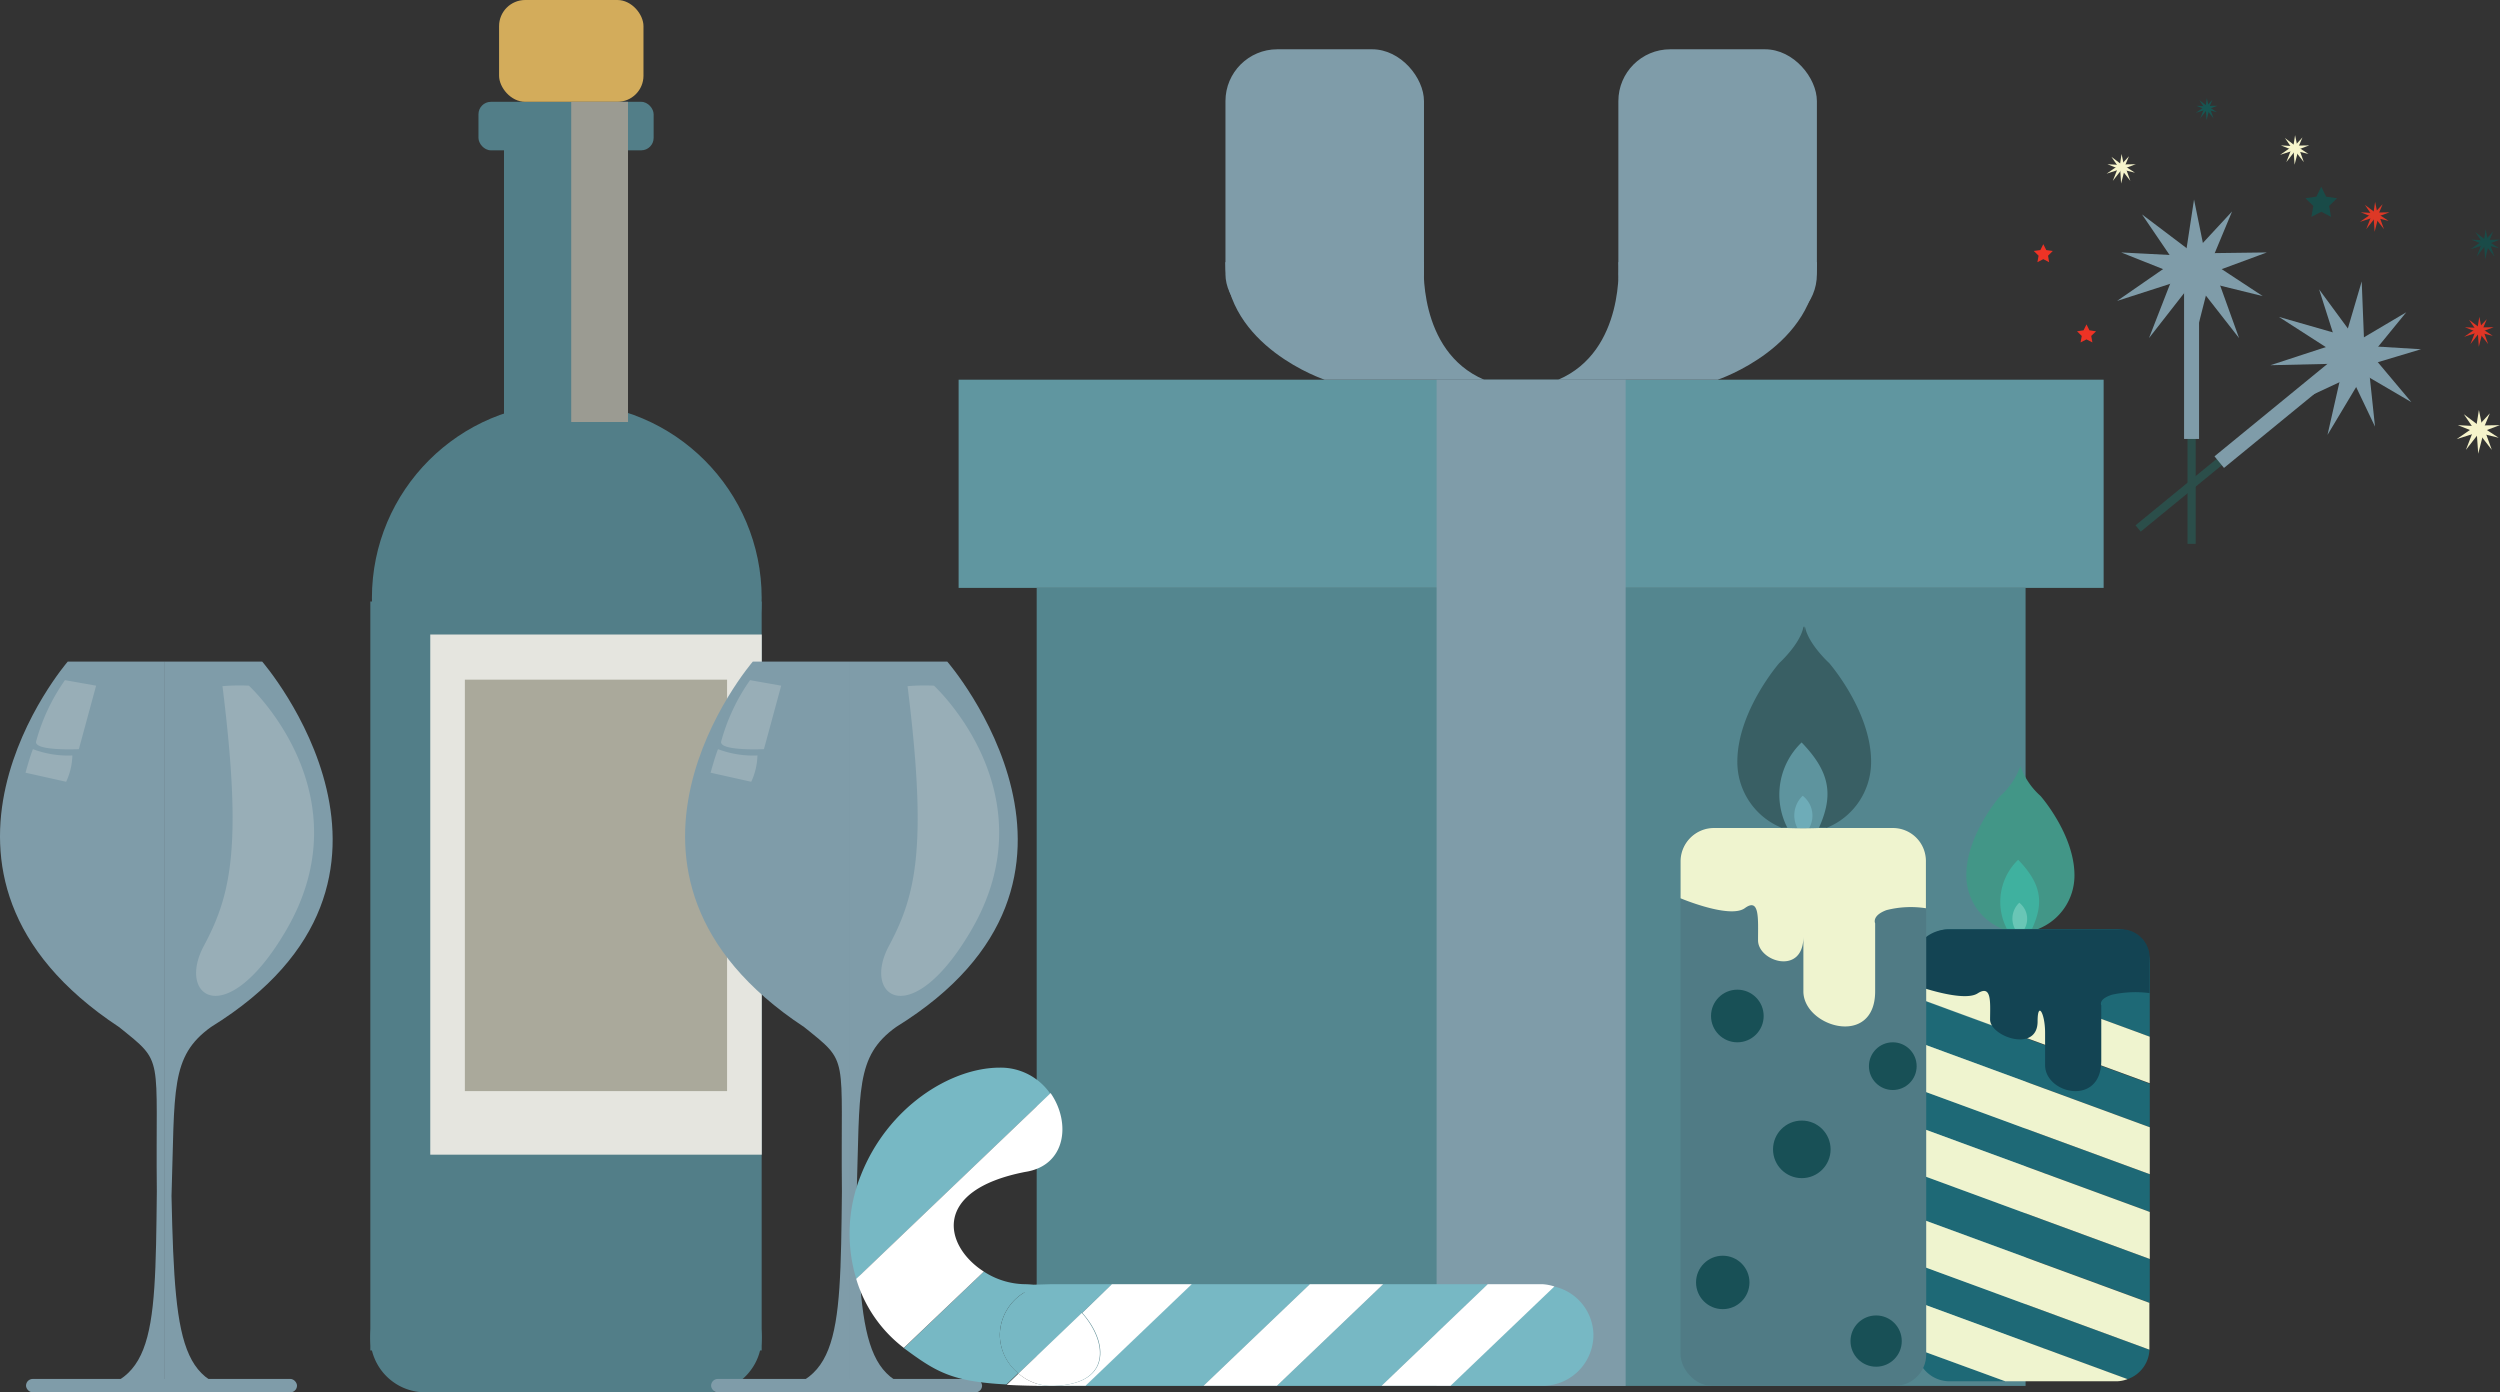 <svg id="Layer_1" data-name="Layer 1" xmlns="http://www.w3.org/2000/svg" viewBox="0 0 253.62 141.25"><rect x="0" y="0" width="253.62" height="141.25" fill="#333333" stroke="none"/><defs><style>.cls-1{fill:#527e88;}.cls-2{fill:#d3ac5b;}.cls-3{fill:#e5e5df;}.cls-4{fill:#aaa99b;}.cls-5{fill:#9b9b92;}.cls-6{fill:#7f9ca9;}.cls-7{fill:#98aeb7;}.cls-8{fill:#6096a0;}.cls-9{fill:#54868f;}.cls-10{fill:#429687;}.cls-11{fill:#3fb19f;}.cls-12{fill:#69c6b6;}.cls-13{fill:#1e6976;}.cls-14{fill:#eff4cf;}.cls-15{fill:#134453;}.cls-16{fill:#507b85;}.cls-17{fill:#185056;}.cls-18{fill:#395f64;}.cls-19{fill:#5e949e;}.cls-20{fill:#6eacb8;}.cls-21{fill:#2b4e4a;}.cls-22{fill:#175552;}.cls-23{fill:#f6f4cb;}.cls-24{fill:#dd3826;}.cls-25{fill:#194b48;}.cls-26{fill:#df3626;}.cls-27{fill:#ee3325;}.cls-28{fill:#77b8c4;}.cls-29{fill:#fff;}</style></defs><title>gift1</title><circle id="_Path_" data-name="&lt;Path&gt;" class="cls-1" cx="57.5" cy="60.67" r="19.77"/><rect class="cls-1" x="37.57" y="61.02" width="39.7" height="75.98"/><rect class="cls-1" x="51.13" y="11.91" width="12.57" height="77.91"/><rect class="cls-1" x="48.54" y="10.33" width="17.77" height="4.92" rx="1.26" ry="1.26"/><rect class="cls-2" x="50.63" width="14.65" height="10.33" rx="2.65" ry="2.65"/><rect class="cls-3" x="43.65" y="64.37" width="33.63" height="52.77"/><rect class="cls-4" x="47.16" y="68.95" width="26.6" height="41.74"/><path id="_Path_2" data-name="&lt;Path&gt;" class="cls-1" d="M71.7,141.25H43.14a5.58,5.58,0,0,1-5.57-5.57h0a5.58,5.58,0,0,1,5.57-5.57H71.7a5.58,5.58,0,0,1,5.57,5.57h0A5.58,5.58,0,0,1,71.7,141.25Z"/><rect class="cls-5" x="57.95" y="10.33" width="5.76" height="32.48"/><g id="_Group_" data-name="&lt;Group&gt;"><path id="_Path_3" data-name="&lt;Path&gt;" class="cls-6" d="M96.9,141.25H86.23V67.12H96.1s19.13,22.06-5.2,37.07c-4.15,3-3.65,6.29-4,17.14C87.25,137.81,88,141.25,96.9,141.25Z"/><path class="cls-6" d="M75.57,141.25H86.23V67.12H76.37s-18.49,21.44,5.2,37.07c4.67,3.75,3.69,2.62,3.84,16.68C85.25,136.43,85.18,141.25,75.57,141.25Z"/><rect class="cls-6" x="72.14" y="139.89" width="27.49" height="1.36" rx="0.68" ry="0.68"/></g><g id="_Group_2" data-name="&lt;Group&gt;"><path id="_Path_4" data-name="&lt;Path&gt;" class="cls-7" d="M94.75,69.56s12,11,3.67,25c-6,10.13-11,6.57-8.25,1.42s3.94-10,1.9-26.37A20.62,20.62,0,0,1,94.75,69.56Z"/><path id="_Path_5" data-name="&lt;Path&gt;" class="cls-7" d="M76.09,69a19.84,19.84,0,0,0-2.92,6.19C72.84,76.22,77.5,76,77.5,76l1.75-6.44Z"/><path id="_Path_6" data-name="&lt;Path&gt;" class="cls-7" d="M72.84,76a10.05,10.05,0,0,0,4,.64,6.64,6.64,0,0,1-.63,2.67l-4.12-.92S72.5,76.86,72.84,76Z"/></g><rect class="cls-8" x="97.25" y="38.52" width="116.16" height="21.12"/><rect class="cls-9" x="105.17" y="59.64" width="100.32" height="80.96"/><rect class="cls-6" x="145.74" y="38.52" width="19.18" height="102.08"/><rect class="cls-6" x="124.32" y="5" width="20.14" height="28.09" rx="5.26" ry="5.26"/><path id="_Path_7" data-name="&lt;Path&gt;" class="cls-6" d="M134.38,38.52s-10.07-3.35-10.07-11.92h20.14s-0.72,9,6.11,11.92H134.38Z"/><rect class="cls-6" x="164.19" y="5" width="20.14" height="28.09" rx="5.26" ry="5.26" transform="translate(348.51 38.09) rotate(180)"/><path class="cls-6" d="M174.26,38.52s10.07-3.35,10.07-11.92H164.19s0.72,9-6.11,11.92h16.18Z"/><g id="_Group_3" data-name="&lt;Group&gt;"><path id="_Path_8" data-name="&lt;Path&gt;" class="cls-6" d="M27.4,141.25H16.73V67.12H26.6s19.13,22.06-5.2,37.07c-4.15,3-3.65,6.29-4,17.14C17.75,137.81,18.52,141.25,27.4,141.25Z"/><path class="cls-6" d="M6.07,141.25H16.73V67.12H6.87s-18.49,21.44,5.2,37.07c4.67,3.75,3.69,2.62,3.84,16.68C15.75,136.43,15.68,141.25,6.07,141.25Z"/><rect class="cls-6" x="2.64" y="139.89" width="27.49" height="1.36" rx="0.68" ry="0.68"/></g><g id="_Group_4" data-name="&lt;Group&gt;"><path id="_Path_9" data-name="&lt;Path&gt;" class="cls-7" d="M25.25,69.56s12,11,3.67,25c-6,10.13-11,6.57-8.25,1.42s3.94-10,1.9-26.37A20.62,20.62,0,0,1,25.25,69.56Z"/><path id="_Path_10" data-name="&lt;Path&gt;" class="cls-7" d="M6.59,69a19.84,19.84,0,0,0-2.92,6.19C3.34,76.22,8,76,8,76l1.75-6.44Z"/><path id="_Path_11" data-name="&lt;Path&gt;" class="cls-7" d="M3.34,76a10.05,10.05,0,0,0,4,.64,6.64,6.64,0,0,1-.63,2.67l-4.12-.92S3,76.86,3.34,76Z"/></g><g id="_Group_5" data-name="&lt;Group&gt;"><path id="_Path_12" data-name="&lt;Path&gt;" class="cls-10" d="M203.16,94.24a5.83,5.83,0,0,1-3.68-5.44c0-4.14,3.44-8.05,3.44-8.05a7.26,7.26,0,0,0,2-2.92c0.3-1.4,0,16.42,0,16.42h-1.74Z"/><path class="cls-10" d="M206.77,94.24a5.83,5.83,0,0,0,3.68-5.44c0-4.14-3.44-8.05-3.44-8.05a7.26,7.26,0,0,1-2-2.92c-0.3-1.4,0,16.42,0,16.42h1.74Z"/></g><path id="_Path_13" data-name="&lt;Path&gt;" class="cls-11" d="M203.59,94.22a5.93,5.93,0,0,1,1.15-7c2.35,2.45,2.64,4.32,1.41,7C204.7,94.26,203.59,94.22,203.59,94.22Z"/><path id="_Path_14" data-name="&lt;Path&gt;" class="cls-12" d="M204.41,94.23a2.23,2.23,0,0,1,.44-2.65,2.06,2.06,0,0,1,.53,2.65C204.82,94.24,204.41,94.23,204.41,94.23Z"/><path id="_Path_15" data-name="&lt;Path&gt;" class="cls-13" d="M197.8,140.13h5.63l-9-3.29A3.35,3.35,0,0,0,197.8,140.13Z"/><polygon id="_Path_16" data-name="&lt;Path&gt;" class="cls-13" points="194.44 123.49 218.09 132.17 218.09 127.72 194.44 119.03 194.44 123.49"/><path id="_Path_17" data-name="&lt;Path&gt;" class="cls-13" d="M218.08,97.61a3.36,3.36,0,0,0-3.35-3.35H197.8a3.32,3.32,0,0,0-3.14,2.31l23.43,8.61V97.61Z"/><polygon id="_Path_18" data-name="&lt;Path&gt;" class="cls-13" points="218.09 109.94 194.44 101.25 194.44 105.67 218.09 114.36 218.09 109.94"/><path id="_Path_19" data-name="&lt;Path&gt;" class="cls-13" d="M194.44,132.07l21.37,7.85a3.31,3.31,0,0,0,2.25-3l-23.61-8.67v3.81Z"/><polygon id="_Path_20" data-name="&lt;Path&gt;" class="cls-13" points="194.44 110.44 194.44 114.27 218.09 122.95 218.09 119.12 194.44 110.44"/><path id="_Path_21" data-name="&lt;Path&gt;" class="cls-14" d="M218.08,105.17l-23.43-8.61a3.28,3.28,0,0,0-.21,1v3.65l23.64,8.68v-4.77Z"/><polygon id="_Path_22" data-name="&lt;Path&gt;" class="cls-14" points="218.09 114.36 194.44 105.67 194.44 110.44 218.09 119.12 218.09 114.36"/><polygon id="_Path_23" data-name="&lt;Path&gt;" class="cls-14" points="194.44 119.03 218.09 127.72 218.09 122.95 194.44 114.27 194.44 119.03"/><path id="_Path_24" data-name="&lt;Path&gt;" class="cls-14" d="M194.44,128.25l23.61,8.67c0-.05,0-0.1,0-0.15v-4.6l-23.64-8.68v4.77Z"/><path id="_Path_25" data-name="&lt;Path&gt;" class="cls-14" d="M194.44,136.78s0,0,0,.06l9,3.29h11.31a3.29,3.29,0,0,0,1.08-.22l-21.37-7.85v4.71Z"/><path id="_Path_26" data-name="&lt;Path&gt;" class="cls-15" d="M194.44,100s4.73,1.71,6.18.78,1.28,0.89,1.27,2.64,4.82,3.42,4.82.2c0-2.11.76-.84,0.76,1.15v3.28c0,2.94,5.7,4.23,5.7-.44V102s-0.36-.62,1.09-1.09a11.06,11.06,0,0,1,3.82-.16V97a2.92,2.92,0,0,0-3.18-2.72H197.62c-1.14,0-3.18.78-3.18,2.72v3Z"/><rect class="cls-16" x="170.49" y="84.04" width="24.92" height="56.55" rx="3.18" ry="3.18"/><path id="_Path_27" data-name="&lt;Path&gt;" class="cls-14" d="M170.49,91.13s5,2.11,6.52,1,1.34,1.09,1.34,3.26,4.6,3.6,4.6-.36v5.54c0,3.63,7.28,5.75,7.28,0v-6.9s-0.38-.77,1.15-1.34a10,10,0,0,1,4-.19v-4.7A3.35,3.35,0,0,0,192.06,84H173.84a3.39,3.39,0,0,0-3.35,3.35v3.74Z"/><circle id="_Path_28" data-name="&lt;Path&gt;" class="cls-17" cx="176.25" cy="103.07" r="2.67"/><circle id="_Path_29" data-name="&lt;Path&gt;" class="cls-17" cx="174.77" cy="130.1" r="2.71"/><circle id="_Path_30" data-name="&lt;Path&gt;" class="cls-17" cx="182.79" cy="116.6" r="2.92"/><circle id="_Path_31" data-name="&lt;Path&gt;" class="cls-17" cx="190.33" cy="136.05" r="2.6"/><circle id="_Path_32" data-name="&lt;Path&gt;" class="cls-17" cx="192.02" cy="108.16" r="2.42"/><g id="_Group_6" data-name="&lt;Group&gt;"><path id="_Path_33" data-name="&lt;Path&gt;" class="cls-18" d="M180.8,84a7.21,7.21,0,0,1-4.55-6.73c0-5.12,4.25-10,4.25-10s2.07-1.88,2.44-3.61,0,20.3,0,20.3H180.8Z"/><path class="cls-18" d="M185.27,84a7.21,7.21,0,0,0,4.55-6.73c0-5.12-4.25-10-4.25-10s-2.07-1.88-2.44-3.61,0,20.3,0,20.3h2.15Z"/></g><path id="_Path_34" data-name="&lt;Path&gt;" class="cls-19" d="M181.34,84a7.33,7.33,0,0,1,1.43-8.68c2.9,3,3.26,5.34,1.75,8.68C182.71,84.07,181.34,84,181.34,84Z"/><path id="_Path_35" data-name="&lt;Path&gt;" class="cls-20" d="M182.34,84a2.76,2.76,0,0,1,.54-3.27,2.55,2.55,0,0,1,.66,3.27C182.86,84,182.34,84,182.34,84Z"/><rect class="cls-21" x="221.92" y="25.82" width="0.83" height="29.35"/><rect class="cls-6" x="221.57" y="25.82" width="1.52" height="18.71"/><g id="_Group_7" data-name="&lt;Group&gt;"><polygon id="_Path_36" data-name="&lt;Path&gt;" class="cls-6" points="222.58 20.24 223.69 25.69 229.97 25.61 224.72 27.55 227.15 34.3 222.58 28.45 218.01 34.3 220.56 27.75 215.19 25.61 221.71 25.95 222.58 20.24"/><polygon class="cls-6" points="226.44 21.45 224.3 26.59 229.55 30.04 224.11 28.7 222.34 35.66 221.84 28.25 214.77 30.53 220.55 26.53 217.3 21.75 222.51 25.69 226.44 21.45"/></g><rect class="cls-21" x="227.86" y="29.64" width="0.83" height="29.35" transform="translate(117.97 -160.4) rotate(50.7)"/><rect class="cls-6" x="231.63" y="31.59" width="1.52" height="18.71" transform="translate(116.87 -164.81) rotate(50.7)"/><g id="_Group_8" data-name="&lt;Group&gt;"><polygon class="cls-6" points="244.11 31.68 240.59 35.99 244.63 40.8 239.8 37.97 236.12 44.12 237.76 36.88 230.33 37.05 237.02 34.86 235.27 29.36 239.14 34.62 244.11 31.68"/><polygon class="cls-6" points="245.61 35.43 240.28 37.03 240.94 43.28 238.53 38.22 232.03 41.25 237.44 36.17 231.19 32.15 237.96 34.09 239.59 28.55 239.85 35.08 245.61 35.43"/></g><g id="_Group_9" data-name="&lt;Group&gt;"><polygon id="_Path_37" data-name="&lt;Path&gt;" class="cls-22" points="223.88 9.95 224.05 10.74 224.96 10.73 224.2 11.01 224.55 11.99 223.88 11.14 223.22 11.99 223.59 11.04 222.81 10.73 223.76 10.78 223.88 9.95"/><polygon class="cls-22" points="224.44 10.13 224.13 10.87 224.9 11.38 224.11 11.18 223.85 12.19 223.78 11.12 222.75 11.45 223.59 10.87 223.12 10.17 223.88 10.74 224.44 10.13"/></g><g id="_Group_10" data-name="&lt;Group&gt;"><polygon id="_Path_38" data-name="&lt;Path&gt;" class="cls-23" points="232.83 13.71 233.05 14.77 234.27 14.75 233.25 15.13 233.72 16.45 232.83 15.31 231.94 16.45 232.44 15.17 231.39 14.75 232.66 14.82 232.83 13.71"/><polygon class="cls-23" points="233.58 13.94 233.16 14.94 234.19 15.62 233.13 15.36 232.78 16.71 232.68 15.27 231.31 15.71 232.44 14.93 231.8 14 232.82 14.77 233.58 13.94"/></g><g id="_Group_11" data-name="&lt;Group&gt;"><polygon id="_Path_39" data-name="&lt;Path&gt;" class="cls-23" points="251.48 41.59 251.8 43.16 253.61 43.13 252.09 43.7 252.79 45.64 251.48 43.95 250.16 45.64 250.89 43.75 249.34 43.13 251.22 43.23 251.48 41.59"/><polygon class="cls-23" points="252.59 41.93 251.97 43.42 253.49 44.41 251.92 44.03 251.41 46.03 251.26 43.9 249.22 44.55 250.89 43.4 249.95 42.02 251.46 43.16 252.59 41.93"/></g><g id="_Group_12" data-name="&lt;Group&gt;"><polygon id="_Path_40" data-name="&lt;Path&gt;" class="cls-23" points="215.23 15.62 215.45 16.68 216.67 16.66 215.65 17.04 216.12 18.35 215.23 17.21 214.34 18.35 214.84 17.08 213.79 16.66 215.06 16.73 215.23 15.62"/><polygon class="cls-23" points="215.98 15.85 215.56 16.85 216.59 17.52 215.53 17.26 215.18 18.62 215.09 17.17 213.71 17.62 214.84 16.84 214.2 15.91 215.22 16.68 215.98 15.85"/></g><g id="_Group_13" data-name="&lt;Group&gt;"><polygon id="_Path_41" data-name="&lt;Path&gt;" class="cls-24" points="240.95 20.48 241.17 21.56 242.41 21.54 241.37 21.92 241.85 23.25 240.95 22.1 240.05 23.25 240.55 21.96 239.49 21.54 240.78 21.61 240.95 20.48"/><polygon class="cls-24" points="241.71 20.72 241.29 21.73 242.32 22.41 241.25 22.15 240.9 23.52 240.8 22.06 239.41 22.51 240.55 21.72 239.91 20.78 240.94 21.55 241.71 20.72"/></g><g id="_Group_14" data-name="&lt;Group&gt;"><polygon id="_Path_42" data-name="&lt;Path&gt;" class="cls-25" points="252.16 23.25 252.38 24.33 253.62 24.31 252.58 24.7 253.06 26.03 252.16 24.87 251.26 26.03 251.76 24.73 250.7 24.31 251.99 24.38 252.16 23.25"/><polygon class="cls-25" points="252.92 23.49 252.5 24.51 253.53 25.19 252.46 24.92 252.11 26.3 252.01 24.83 250.62 25.29 251.76 24.49 251.12 23.55 252.15 24.33 252.92 23.49"/></g><g id="_Group_15" data-name="&lt;Group&gt;"><polygon id="_Path_43" data-name="&lt;Path&gt;" class="cls-26" points="251.52 32.14 251.74 33.21 252.98 33.2 251.94 33.58 252.42 34.91 251.52 33.76 250.62 34.91 251.12 33.62 250.06 33.2 251.34 33.26 251.52 32.14"/><polygon class="cls-26" points="252.28 32.38 251.86 33.39 252.89 34.07 251.82 33.81 251.47 35.18 251.37 33.72 249.98 34.17 251.12 33.38 250.48 32.44 251.5 33.21 252.28 32.38"/></g><polygon id="_Path_44" data-name="&lt;Path&gt;" class="cls-25" points="235.49 18.94 235.98 19.95 237.09 20.11 236.29 20.89 236.48 22 235.49 21.48 234.49 22 234.68 20.89 233.88 20.11 234.99 19.95 235.49 18.94"/><polygon id="_Path_45" data-name="&lt;Path&gt;" class="cls-27" points="207.29 24.77 207.59 25.37 208.25 25.46 207.77 25.94 207.88 26.6 207.29 26.29 206.69 26.6 206.81 25.94 206.32 25.46 206.99 25.37 207.29 24.77"/><polygon id="_Path_46" data-name="&lt;Path&gt;" class="cls-27" points="211.67 32.91 211.97 33.51 212.64 33.61 212.15 34.08 212.27 34.74 211.67 34.43 211.07 34.74 211.19 34.08 210.71 33.61 211.37 33.51 211.67 32.91"/><path id="_Path_47" data-name="&lt;Path&gt;" class="cls-28" d="M112.8,130.28h-6.21c-0.38,0-5.06.14-5.42,0.22,1.64,0.42,7.49,1.43,8.59,2.69Z"/><polygon id="_Path_48" data-name="&lt;Path&gt;" class="cls-28" points="140.32 130.28 129.54 140.59 140.15 140.59 150.93 130.28 140.32 130.28"/><polygon id="_Path_49" data-name="&lt;Path&gt;" class="cls-28" points="120.85 130.28 110.07 140.59 122.09 140.59 132.88 130.28 120.85 130.28"/><path id="_Path_50" data-name="&lt;Path&gt;" class="cls-28" d="M157.64,130.51L147.1,140.59h9.4a5.17,5.17,0,0,0,5.15-5.15A5.1,5.1,0,0,0,157.64,130.51Z"/><path id="_Path_51" data-name="&lt;Path&gt;" class="cls-28" d="M101.43,108.31c-5,0-11.39,4-14.11,10.95a15.87,15.87,0,0,0-.45,10.49l19.67-18.81A6.11,6.11,0,0,0,101.43,108.31Z"/><path id="_Path_52" data-name="&lt;Path&gt;" class="cls-28" d="M101.43,135.44a5.1,5.1,0,0,1,4.07-4.94,6.27,6.27,0,0,0-1.54-.22A7.83,7.83,0,0,1,99.81,129l-8.12,7.76,0,0c3.28,2.42,4.85,3.4,10.41,3.69l1.2-1.15A5.08,5.08,0,0,1,101.43,135.44Z"/><path id="_Path_53" data-name="&lt;Path&gt;" class="cls-28" d="M101.43,135.44a5.08,5.08,0,0,0,1.9,3.9l6.43-6.15a8.69,8.69,0,0,0-4.25-2.69A5.1,5.1,0,0,0,101.43,135.44Z"/><path id="_Path_54" data-name="&lt;Path&gt;" class="cls-29" d="M104,118.89c4.16-.63,4.67-5,2.58-8L86.86,129.74a13.7,13.7,0,0,0,4.83,7L99.81,129C95.8,126.44,94.43,120.76,104,118.89Z"/><path id="_Path_55" data-name="&lt;Path&gt;" class="cls-29" d="M112.8,130.28l-3,2.91c2.7,3,3,7.4-3.17,7.4h3.49l10.78-10.31H112.8Z"/><path id="_Path_56" data-name="&lt;Path&gt;" class="cls-29" d="M103.33,139.34l-1.2,1.15c1.27,0.07,2.69.11,4.45,0.11A5.06,5.06,0,0,1,103.33,139.34Z"/><path id="_Path_57" data-name="&lt;Path&gt;" class="cls-29" d="M106.58,140.59c6.18,0,5.87-4.35,3.17-7.4l-6.43,6.15A5.06,5.06,0,0,0,106.58,140.59Z"/><polygon id="_Path_58" data-name="&lt;Path&gt;" class="cls-29" points="132.88 130.28 122.09 140.59 129.54 140.59 140.32 130.28 132.88 130.28"/><path id="_Path_59" data-name="&lt;Path&gt;" class="cls-29" d="M156.5,130.28h-5.57l-10.78,10.31h7l10.54-10.08A4.91,4.91,0,0,0,156.5,130.28Z"/></svg>